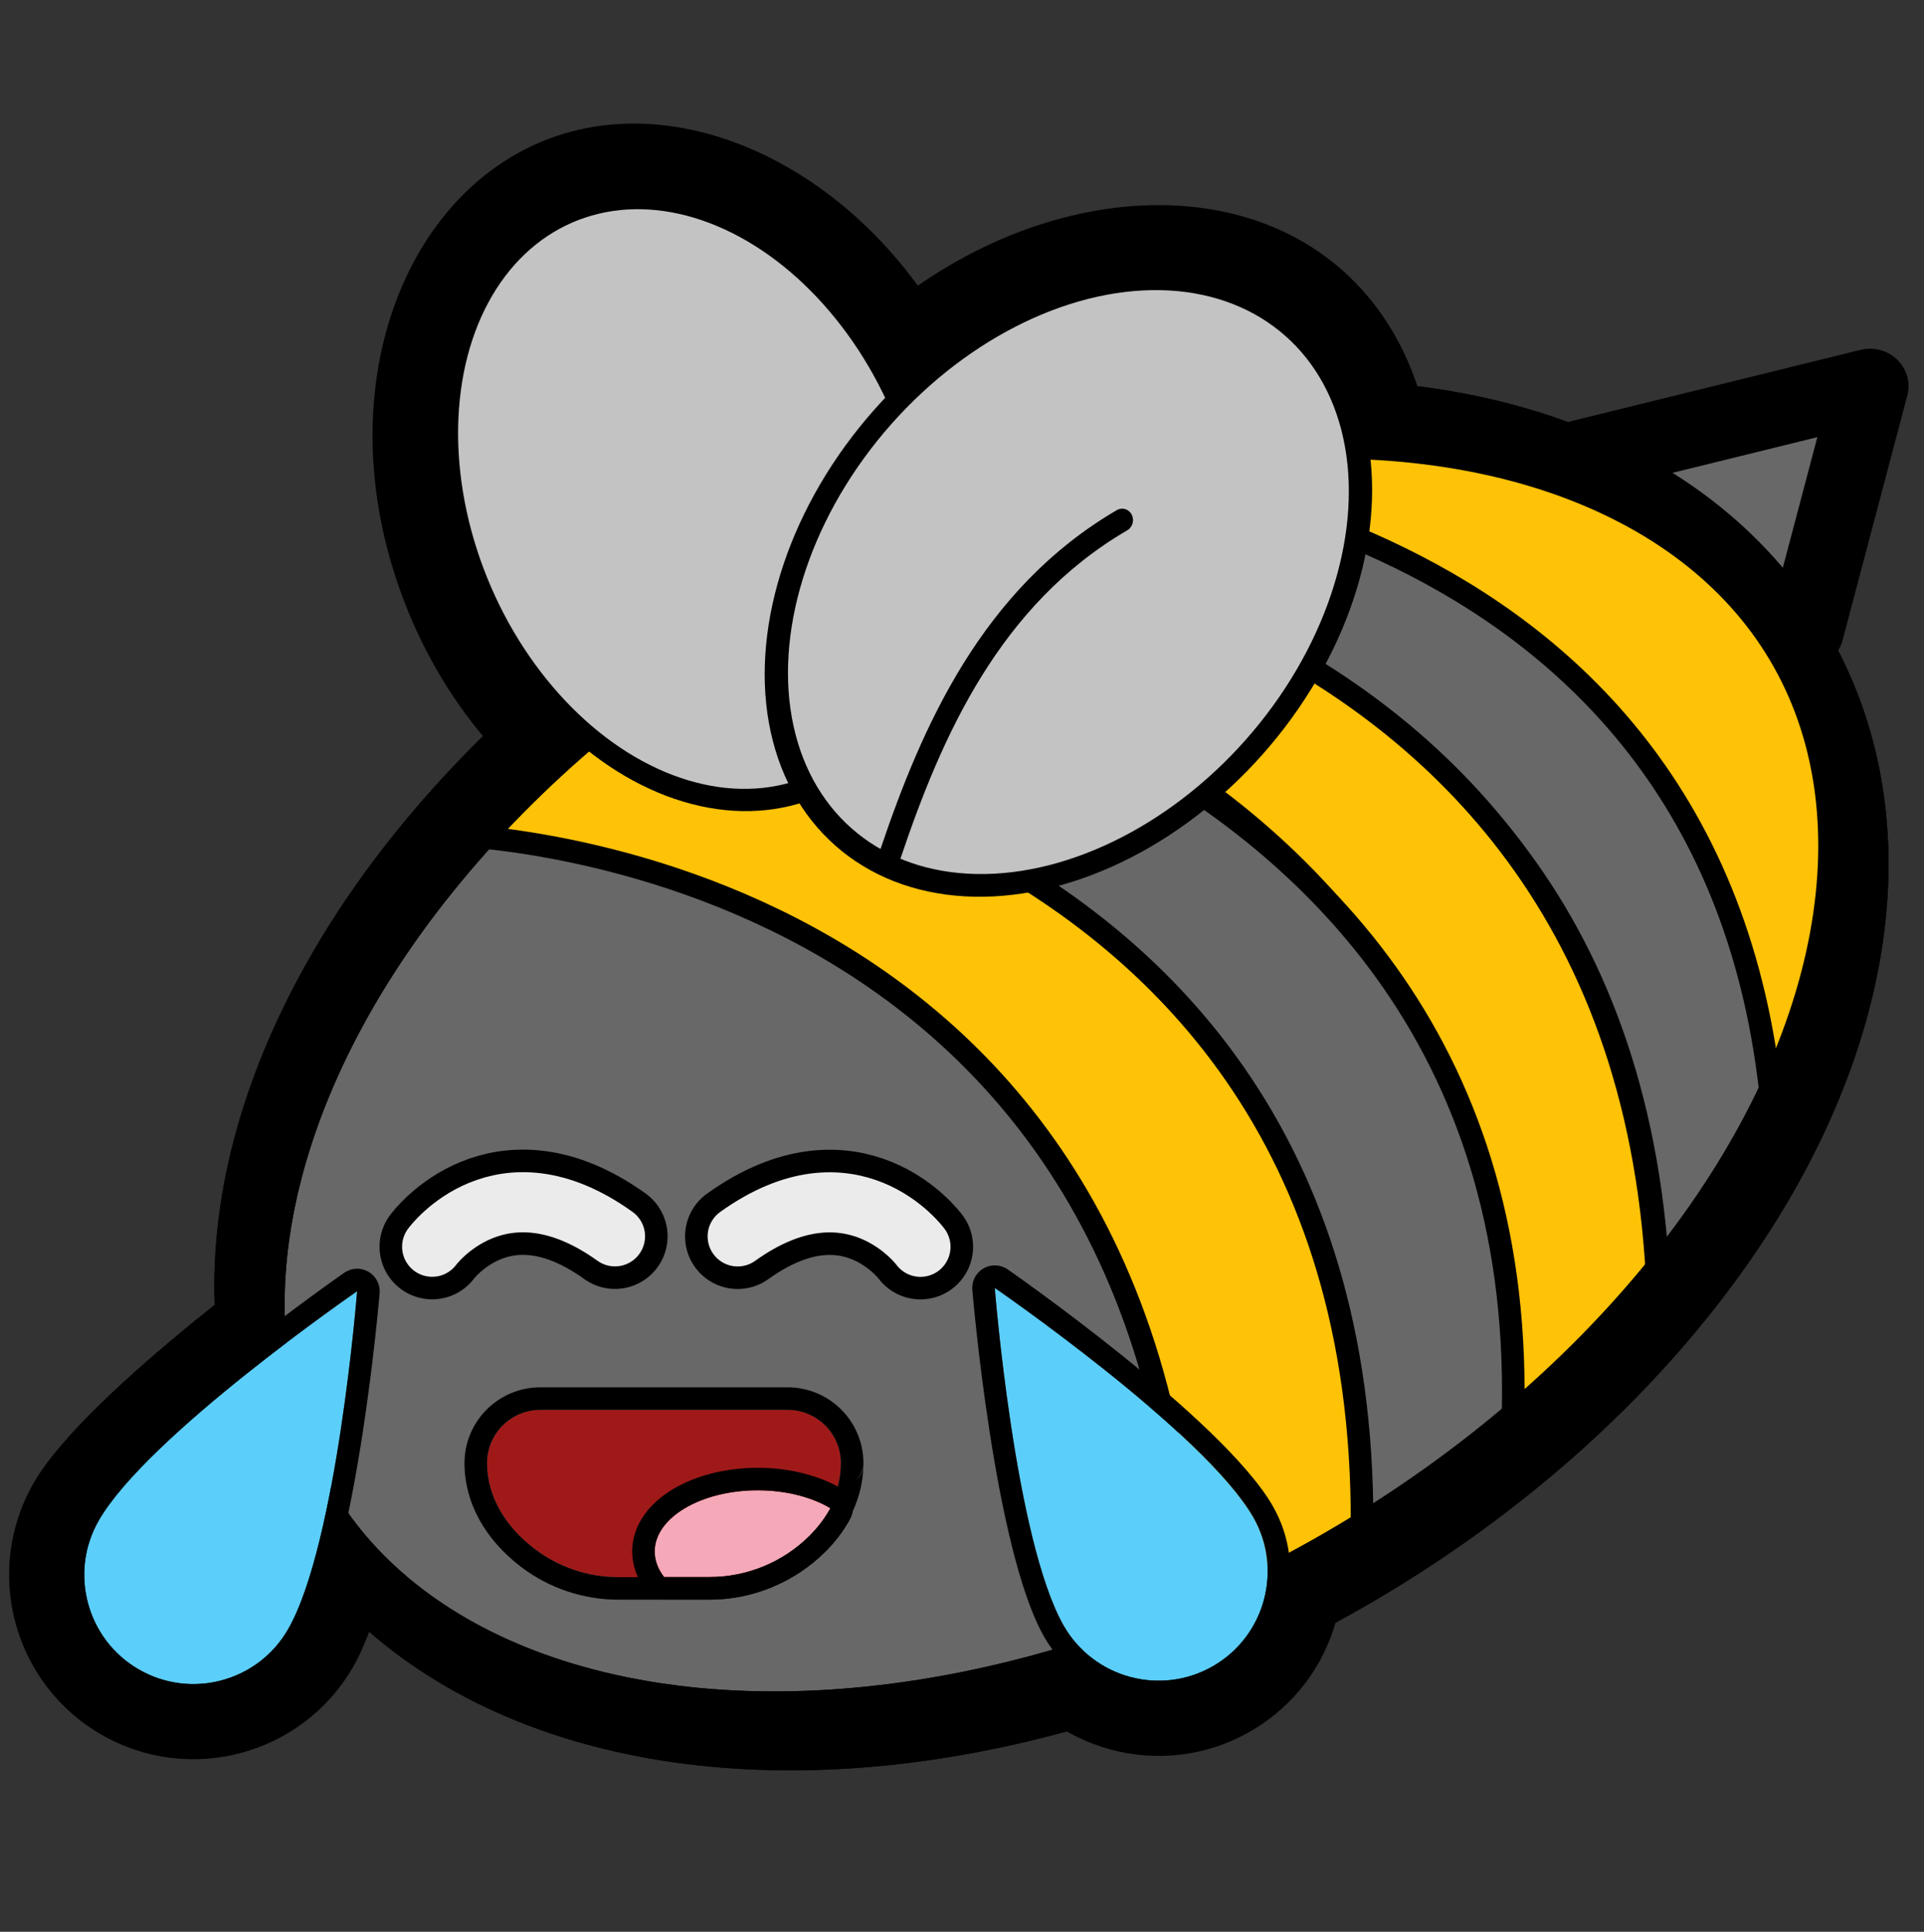 <?xml version="1.0" encoding="UTF-8" standalone="no"?>
<!DOCTYPE svg PUBLIC "-//W3C//DTD SVG 1.1//EN" "http://www.w3.org/Graphics/SVG/1.1/DTD/svg11.dtd">
<svg width="100%" height="100%" viewBox="0 0 256 257" version="1.1" xmlns="http://www.w3.org/2000/svg" xmlns:xlink="http://www.w3.org/1999/xlink" xml:space="preserve" xmlns:serif="http://www.serif.com/" style="fill-rule:evenodd;clip-rule:evenodd;stroke-linecap:round;stroke-linejoin:round;stroke-miterlimit:1.5;">
    <rect x="0" y="0" width="256" height="257" fill="#333333" stroke="none"/>
    <g transform="matrix(1,0,0,1,-1405,-563)">
        <g id="blobbee_laugh" transform="matrix(1,0,0,1,1405,563.267)">
            <rect x="0" y="0" width="256" height="256" style="fill:none;"/>
            <g id="Left-tear-outline" serif:id="Left tear outline" transform="matrix(0.937,0.541,-0.541,0.937,-743.592,-1196.5)">
                <path d="M1273.77,725.4C1273.77,725.4 1288.09,756.408 1288.09,769.643C1288.09,782.154 1277.93,792.311 1265.42,792.311C1252.91,792.311 1242.76,782.154 1242.76,769.643C1242.76,756.408 1257.08,725.4 1257.08,725.4C1258.61,722.18 1261.86,720.13 1265.42,720.13C1268.99,720.13 1272.24,722.18 1273.77,725.4ZM1265.42,729.374C1265.42,729.374 1252,757.563 1252,769.643C1252,777.052 1258.02,783.067 1265.42,783.067C1272.83,783.067 1278.85,777.052 1278.85,769.643C1278.85,757.563 1265.42,729.374 1265.42,729.374Z"/>
            </g>
            <g id="Right-tear-outline" serif:id="Right tear outline" transform="matrix(0.937,-0.541,0.541,0.937,-1447.93,172.243)">
                <path d="M1273.77,725.4C1273.77,725.4 1288.09,756.408 1288.09,769.643C1288.09,782.154 1277.93,792.311 1265.42,792.311C1252.91,792.311 1242.76,782.154 1242.76,769.643C1242.76,756.408 1257.08,725.4 1257.08,725.4C1258.61,722.18 1261.86,720.13 1265.42,720.13C1268.99,720.13 1272.24,722.18 1273.77,725.4ZM1265.42,729.374C1265.42,729.374 1252,757.563 1252,769.643C1252,777.052 1258.02,783.067 1265.42,783.067C1272.83,783.067 1278.85,777.052 1278.85,769.643C1278.85,757.563 1265.42,729.374 1265.42,729.374Z"/>
            </g>
            <g id="Sting" transform="matrix(0.725,0.13,-0.126,0.703,80.095,-4.138)">
                <path d="M189.771,56.854L238.765,34.355L235.05,81.388" style="fill:rgb(104,104,104);stroke:black;stroke-width:13.79px;"/>
            </g>
            <g id="Body" transform="matrix(0.92,-0.531,0.705,1.188,-93.424,101.154)">
                <ellipse cx="168.926" cy="110.515" rx="107.942" ry="55.376" style="fill:rgb(104,104,104);stroke:black;stroke-width:8.07px;"/>
            </g>
            <g id="Wings-outline" serif:id="Wings outline" transform="matrix(0.888,0.118,-0.118,0.888,24.853,9.443)">
                <g transform="matrix(1.177,-0.575,0.651,1.214,-55.893,35.953)">
                    <path d="M87.457,13.445C105.593,13.445 121.695,31.452 121.695,54.883C121.695,78.683 105.231,96.936 86.809,96.936C68.673,96.936 52.571,78.93 52.571,55.498C52.571,31.698 69.035,13.445 87.457,13.445ZM87.133,21.55C72.762,21.55 61.095,36.624 61.095,55.191C61.095,73.758 72.762,88.832 87.133,88.832C101.504,88.832 113.171,73.758 113.171,55.191C113.171,36.624 101.504,21.55 87.133,21.55Z"/>
                </g>
                <g transform="matrix(1.243,0.685,-0.776,1.283,74.269,-72.812)">
                    <path d="M86.814,14.101C104.92,14.101 121.037,32.1 121.037,55.492C121.037,78.524 105.278,96.28 87.452,96.28C69.346,96.28 53.229,78.281 53.229,54.889C53.229,31.858 68.988,14.101 86.814,14.101ZM87.133,21.55C72.762,21.55 61.095,36.624 61.095,55.191C61.095,73.758 72.762,88.832 87.133,88.832C101.504,88.832 113.171,73.758 113.171,55.191C113.171,36.624 101.504,21.55 87.133,21.55Z"/>
                </g>
            </g>
            <g id="Stripes" transform="matrix(0.926,0,0,0.926,21.944,24.679)">
                <g transform="matrix(1,-7.43708e-18,-7.43708e-18,1,92.346,-63.841)">
                    <path d="M37.588,107.021C36.302,108.044 130.102,103.736 138.911,199.269C185.818,73.536 38.054,97.55 37.588,107.021Z" style="fill:rgb(254,194,7);stroke:black;stroke-width:3.24px;"/>
                </g>
                <g transform="matrix(1,-7.43708e-18,-7.43708e-18,1,73.491,-52.642)">
                    <path d="M157.766,189.064C152.141,96.884 58.714,94.709 59.225,91.972L24.408,104.867C24.408,104.867 137.219,103.115 141.236,211.738L154.889,190.72" style="fill:rgb(104,104,104);stroke:black;stroke-width:3.24px;"/>
                </g>
                <g transform="matrix(1,-7.43708e-18,-7.43708e-18,1,55.573,-39.821)">
                    <path d="M138.184,221.282L158.96,198.917C155.015,90.156 39.958,88.264 39.959,88.304L21.516,99.184C21.345,99.215 140.506,108.796 138.184,221.282Z" style="fill:rgb(254,194,7);stroke:black;stroke-width:3.24px;"/>
                </g>
                <g transform="matrix(1,-7.43708e-18,-7.43708e-18,1,25.979,-19.002)">
                    <path d="M52.67,78.448L32.777,93.969C32.777,93.969 147.14,105.355 145.924,216.369L167.401,201.973C175.368,91.857 51.46,79.379 49.702,80.764" style="fill:rgb(104,104,104);stroke:black;stroke-width:3.24px;"/>
                </g>
                <g transform="matrix(1,-7.43708e-18,-7.43708e-18,1,-0.424,-0.546)">
                    <path d="M54.907,77.629L39.992,93.485C39.992,93.485 145.269,94.435 147.67,208.921L172.327,197.913C176.533,83.454 58.325,78.845 54.907,77.629Z" style="fill:rgb(254,194,7);stroke:black;stroke-width:3.24px;"/>
                </g>
            </g>
            <g id="Body-outline" serif:id="Body outline" transform="matrix(0.92,-0.531,0.705,1.188,-93.424,101.154)">
                <ellipse cx="168.926" cy="110.515" rx="107.942" ry="55.376" style="fill:none;stroke:black;stroke-width:8.07px;"/>
            </g>
            <g id="Wings" transform="matrix(0.888,0.118,-0.118,0.888,24.853,9.443)">
                <g id="Back-wing" serif:id="Back wing" transform="matrix(1.177,-0.575,0.651,1.214,-55.893,35.953)">
                    <ellipse cx="87.133" cy="55.191" rx="26.038" ry="33.641" style="fill:rgb(195,195,195);stroke:black;stroke-width:2.44px;"/>
                </g>
                <g id="Front-wing" serif:id="Front wing" transform="matrix(0.947,0,0,0.999,5.868,0.314)">
                    <g id="Front-wing-main" serif:id="Front wing main" transform="matrix(1.313,0.686,-0.82,1.284,72.244,-73.198)">
                        <ellipse cx="87.133" cy="55.191" rx="26.038" ry="33.641" style="fill:rgb(195,195,195);stroke:black;stroke-width:2.34px;"/>
                    </g>
                    <path id="Front-wing-line" serif:id="Front wing line" d="M119.334,101.013C123.249,82.03 129.669,61.104 148.451,47.276" style="fill:none;stroke:black;stroke-width:3.44px;"/>
                </g>
            </g>
            <g id="Face" transform="matrix(0.926,0,0,0.926,14.239,16.675)">
                <g id="Mouth" transform="matrix(0.576,0,0,0.576,24.831,94.687)">
                    <g transform="matrix(1.101,0,0,1.253,-1249.14,-759.985)">
                        <path d="M1181.5,741.245C1181.5,735.386 1186.9,730.637 1193.57,730.637C1207.54,730.637 1235.63,730.637 1249.6,730.637C1256.27,730.637 1261.67,735.386 1261.67,741.245C1261.67,741.246 1261.67,741.246 1261.67,741.247C1261.67,747.739 1257.64,753.837 1250.76,758.395C1245.33,761.988 1238.73,763.931 1231.93,763.931C1225.97,763.931 1217.2,763.931 1211.24,763.931C1204.44,763.931 1197.84,761.987 1192.41,758.395C1185.52,753.837 1181.5,747.739 1181.5,741.247C1181.5,741.246 1181.5,741.246 1181.5,741.245Z" style="fill:rgb(160,25,25);"/>
                        <path d="M1266.78,741.246C1266.78,749.06 1262.12,756.494 1253.83,761.98C1247.52,766.159 1239.83,768.419 1231.93,768.419L1211.24,768.419C1203.34,768.418 1195.65,766.158 1189.34,761.979C1181.05,756.494 1176.39,749.06 1176.39,741.246C1176.39,732.909 1184.08,726.149 1193.57,726.149L1249.6,726.149C1259.09,726.149 1266.78,732.908 1266.78,741.246C1266.78,742.652 1266.03,743.975 1264.76,744.823C1266.59,743.605 1266.78,742.465 1266.78,741.246ZM1181.5,741.246C1181.5,747.738 1185.52,753.837 1192.41,758.395C1197.84,761.987 1204.44,763.931 1211.24,763.931L1231.93,763.931C1238.73,763.931 1245.33,761.988 1250.76,758.395C1257.64,753.837 1261.67,747.738 1261.67,741.246C1261.67,735.387 1256.27,730.637 1249.6,730.637L1193.57,730.637C1186.9,730.637 1181.5,735.387 1181.5,741.246Z"/>
                    </g>
                    <g transform="matrix(1,0,0,1,-1123.26,-558.272)">
                        <path d="M1219.12,755.462C1217.62,753.524 1216.78,751.368 1216.78,749.096C1216.78,740.677 1228.29,733.841 1242.46,733.841C1249.54,733.841 1255.95,735.548 1260.6,738.306C1259.27,740.759 1257.51,743.079 1255.37,745.212C1248.76,751.773 1239.82,755.455 1230.51,755.455C1227.2,755.459 1223.15,755.461 1219.12,755.462Z" style="fill:rgb(245,169,184);"/>
                        <path d="M1214.67,758.905C1212.37,755.928 1211.16,752.587 1211.16,749.096C1211.16,744.145 1213.62,739.433 1218.2,735.721C1223.68,731.277 1232.48,728.218 1242.46,728.218C1250.66,728.218 1258.08,730.274 1263.47,733.471C1266.07,735.014 1266.98,738.335 1265.54,740.991C1263.96,743.903 1261.88,746.663 1259.34,749.194L1259.33,749.203C1251.66,756.809 1241.3,761.077 1230.51,761.077C1227.2,761.082 1223.15,761.084 1219.12,761.084C1217.38,761.085 1215.74,760.28 1214.67,758.905ZM1219.12,755.462C1223.15,755.461 1227.2,755.459 1230.51,755.455C1239.82,755.455 1248.76,751.773 1255.37,745.212C1257.51,743.079 1259.27,740.759 1260.6,738.306C1255.95,735.548 1249.54,733.841 1242.46,733.841C1228.29,733.841 1216.78,740.677 1216.78,749.096C1216.78,751.368 1217.62,753.524 1219.12,755.462Z"/>
                    </g>
                </g>
                <g id="Eyes" transform="matrix(1,0,0,1,-0.723,-2.159)">
                    <g id="Right-eye" serif:id="Right eye" transform="matrix(-0.82,0.174,-0.174,-0.82,244.787,200.395)">
                        <path d="M139.15,75.147C139.15,75.147 147.255,93.107 169.433,83.396" style="fill:none;stroke:black;stroke-width:18.03px;stroke-miterlimit:2;"/>
                        <path d="M139.15,75.147C139.15,75.147 147.255,93.107 169.433,83.396" style="fill:none;stroke:rgb(235,235,235);stroke-width:10.3px;"/>
                    </g>
                    <g id="Left-eye" serif:id="Left eye" transform="matrix(0.82,0.174,0.174,-0.82,-79.735,200.382)">
                        <path d="M139.15,75.147C139.15,75.147 147.255,93.107 169.433,83.396" style="fill:none;stroke:black;stroke-width:18.04px;stroke-miterlimit:2;"/>
                        <path d="M139.15,75.147C139.15,75.147 147.255,93.107 169.433,83.396" style="fill:none;stroke:rgb(235,235,235);stroke-width:10.31px;"/>
                    </g>
                </g>
            </g>
            <g id="Right-tear" serif:id="Right tear" transform="matrix(0.937,-0.541,0.541,0.937,-1447.93,172.243)">
                <path d="M1265.42,729.374C1265.42,729.374 1278.85,757.563 1278.85,769.643C1278.85,777.052 1272.83,783.067 1265.42,783.067C1258.02,783.067 1252,777.052 1252,769.643C1252,757.563 1265.42,729.374 1265.42,729.374Z" style="fill:rgb(91,206,250);"/>
                <path d="M1267.93,728.182C1267.93,728.182 1281.62,757.216 1281.62,769.643C1281.62,778.582 1274.36,785.84 1265.42,785.84C1256.48,785.84 1249.23,778.582 1249.23,769.643C1249.23,757.216 1262.92,728.182 1262.92,728.182C1263.38,727.216 1264.35,726.601 1265.42,726.601C1266.49,726.601 1267.47,727.216 1267.93,728.182ZM1265.42,729.374C1265.42,729.374 1252,757.563 1252,769.643C1252,777.052 1258.02,783.067 1265.42,783.067C1272.83,783.067 1278.85,777.052 1278.85,769.643C1278.85,757.563 1265.42,729.374 1265.42,729.374Z"/>
            </g>
            <g id="Left-tear" serif:id="Left tear" transform="matrix(0.937,0.541,-0.541,0.937,-743.592,-1196.5)">
                <path d="M1265.42,729.374C1265.42,729.374 1278.85,757.563 1278.85,769.643C1278.85,777.052 1272.83,783.067 1265.42,783.067C1258.02,783.067 1252,777.052 1252,769.643C1252,757.563 1265.42,729.374 1265.42,729.374Z" style="fill:rgb(91,206,250);"/>
                <path d="M1267.93,728.182C1267.93,728.182 1281.62,757.216 1281.62,769.643C1281.62,778.582 1274.36,785.84 1265.42,785.84C1256.48,785.84 1249.23,778.582 1249.23,769.643C1249.23,757.216 1262.92,728.182 1262.92,728.182C1263.38,727.216 1264.35,726.601 1265.42,726.601C1266.49,726.601 1267.47,727.216 1267.93,728.182ZM1265.42,729.374C1265.42,729.374 1252,757.563 1252,769.643C1252,777.052 1258.02,783.067 1265.42,783.067C1272.83,783.067 1278.85,777.052 1278.85,769.643C1278.85,757.563 1265.42,729.374 1265.42,729.374Z"/>
            </g>
        </g>
    </g>
</svg>
